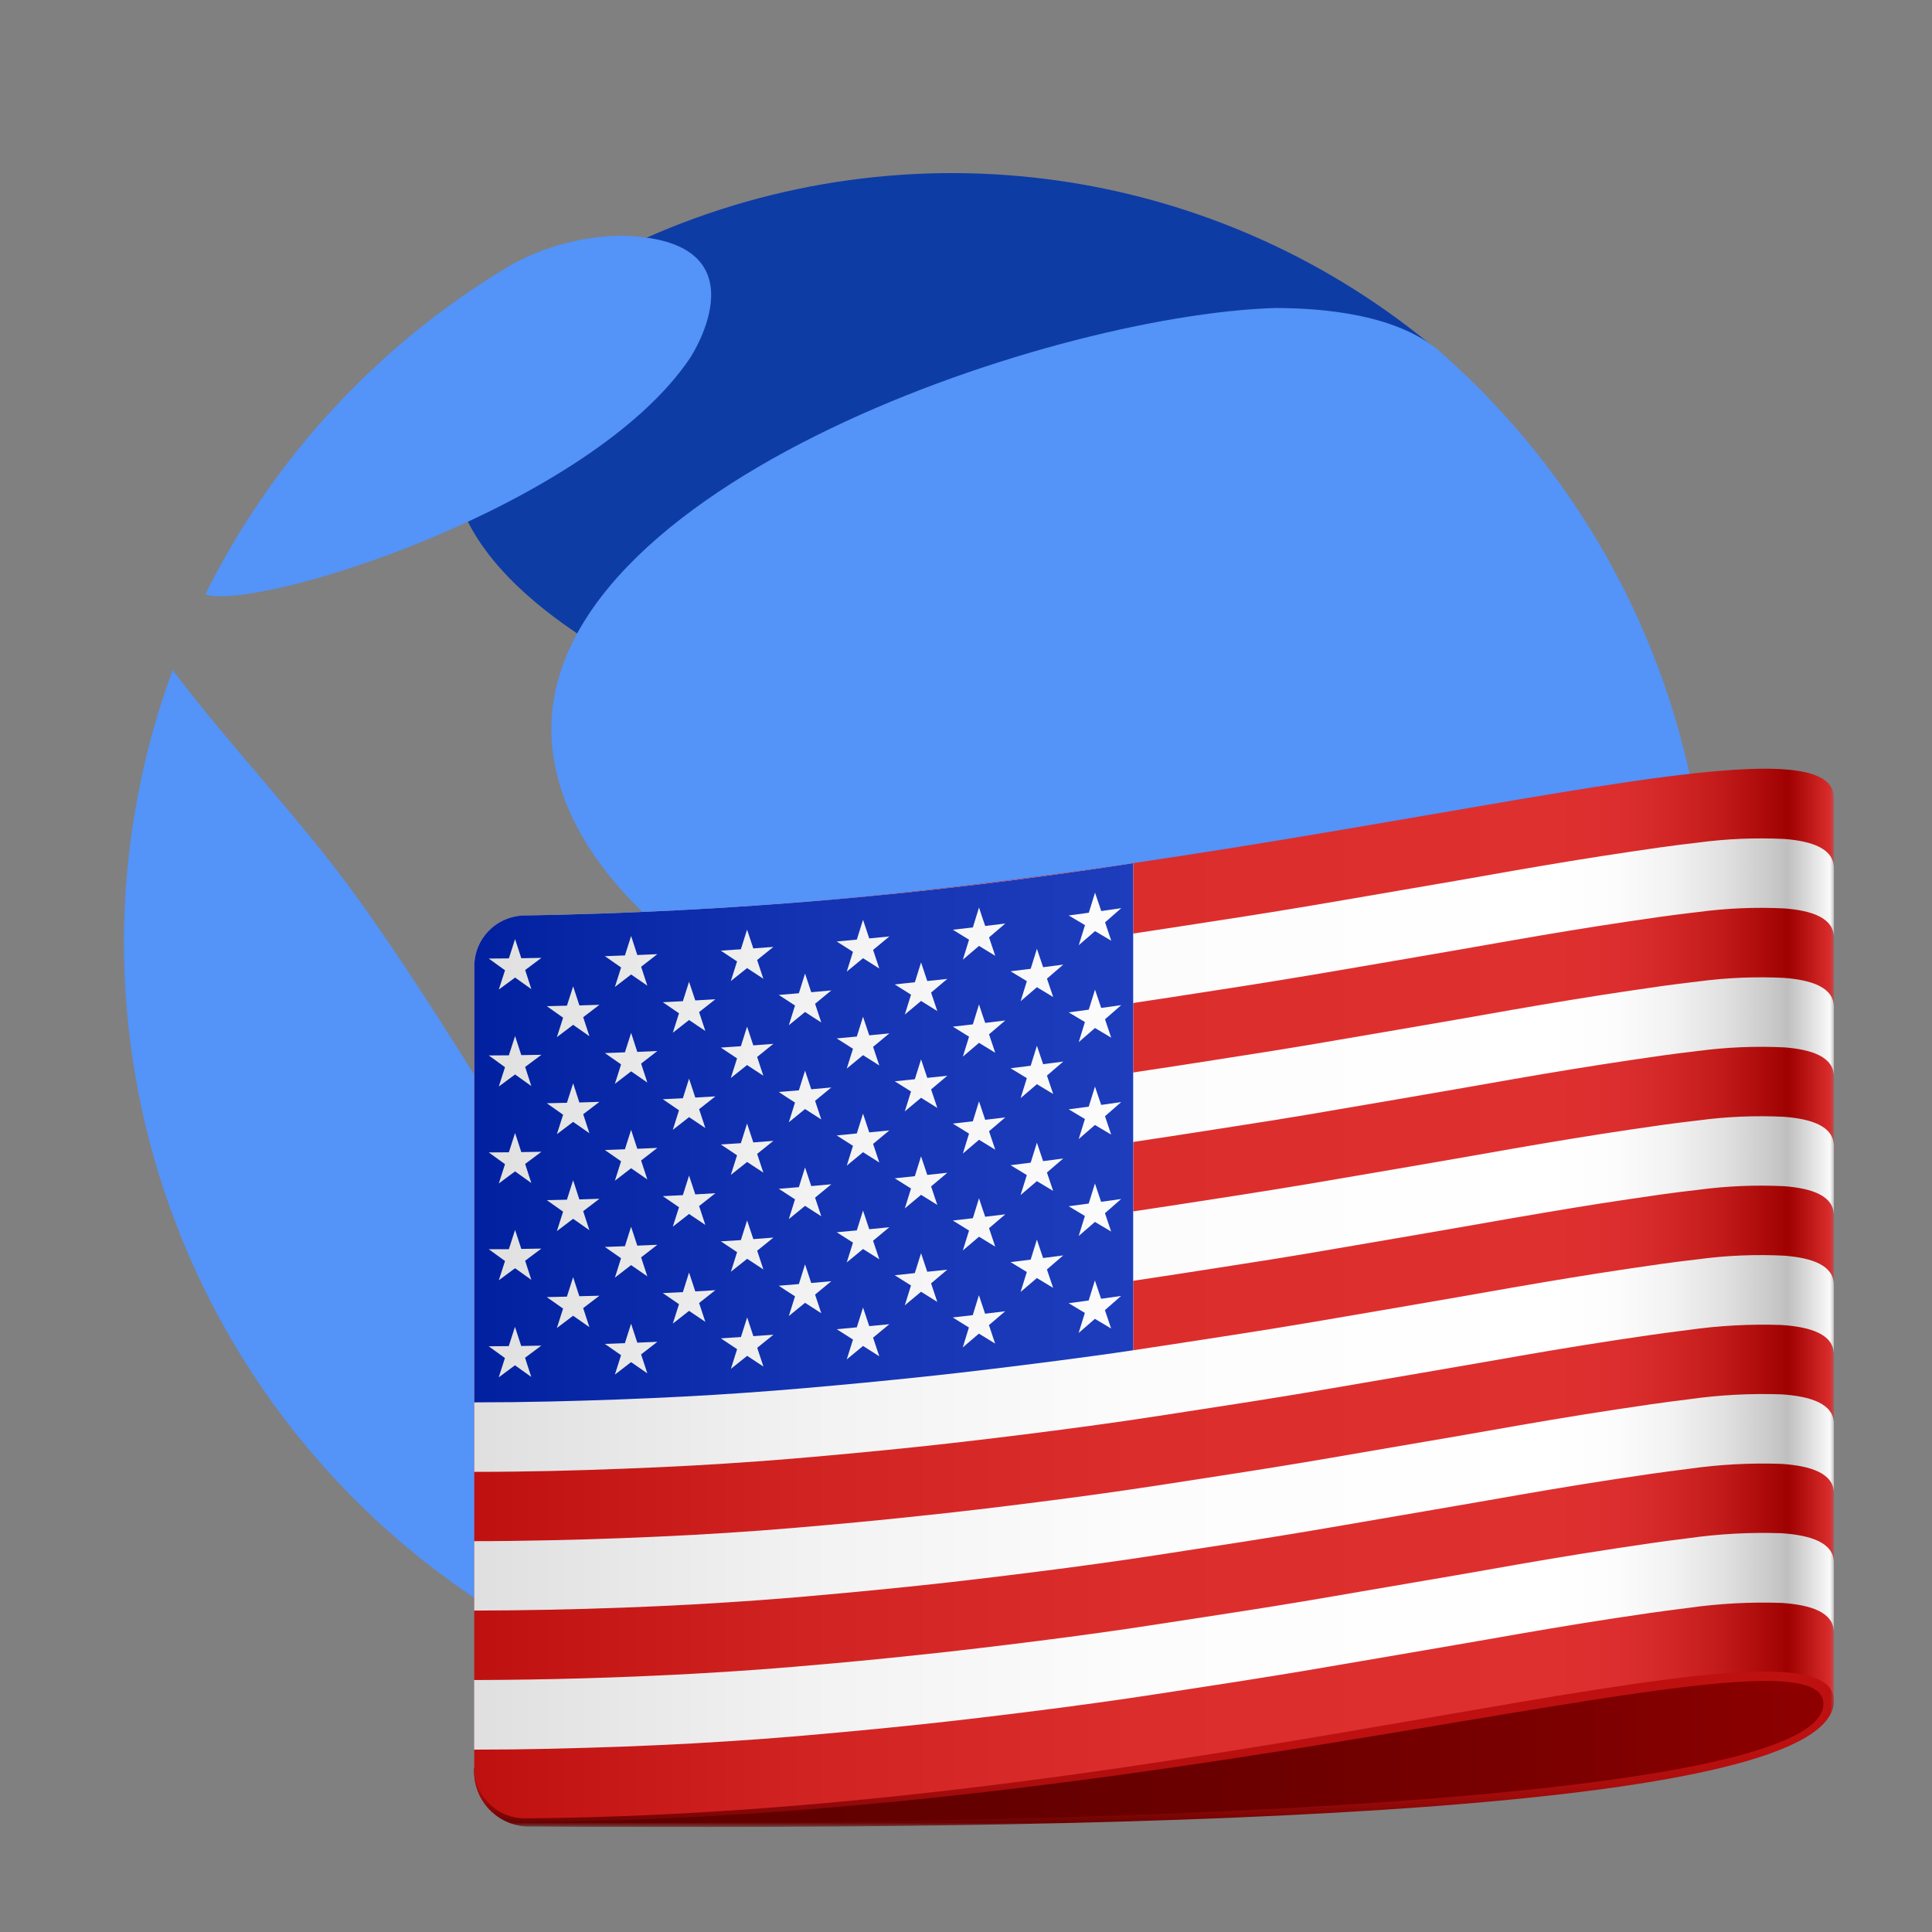 <svg width="256" height="256" viewBox="0 0 256 256" fill="none" xmlns="http://www.w3.org/2000/svg">
<rect x="0" y="0" width="256" height="256" fill="#808080" stroke="none"/>
<mask id="mask0_1492_190" style="mask-type:luminance" maskUnits="userSpaceOnUse" x="13" y="13" width="230" height="230">
<path d="M243 13H13V242.087H243V13Z" fill="white"/>
</mask>
<g mask="url(#mask0_1492_190)">
<path d="M106.682 182.696C112.432 203.887 133.063 220.052 143.482 219.382C143.848 219.359 183 212.088 204.432 176.428C221.107 148.67 215.435 121.874 192.748 121.29C184.588 121.882 95.731 142.334 106.688 182.702M190.632 46.604L190.609 46.584L190.641 46.564C176.352 34.459 158.921 26.621 140.355 23.953C121.789 21.285 102.845 23.896 85.703 31.484C83.535 32.382 81.423 33.409 79.378 34.56C77.981 35.301 76.584 36.037 75.227 36.851L75.557 36.954C71.545 39.674 67.997 43.018 65.049 46.859C36.495 84.455 132.273 111.794 183.487 111.873C207.037 128.717 213.65 64.45 190.632 46.604Z" fill="#0E3CA5"/>
<path d="M91.487 47.363C78.329 67.065 34.499 80.944 27.292 78.782L27.243 78.691C27.53 78.098 27.838 77.505 28.143 76.918C35.617 62.579 46.311 50.151 59.394 40.599C62.091 38.629 64.883 36.788 67.772 35.075C72.212 32.633 77.187 31.314 82.259 31.232C101.777 31.605 91.585 47.211 91.482 47.369M80.689 186.57C81.635 192.759 80.666 217.211 79.395 219.266C78.3 219.333 76.02 219.473 69.416 215.782C48.329 203.797 32.06 184.909 23.376 162.328C14.691 139.745 14.127 114.864 21.78 91.915C22.131 90.865 22.498 89.822 22.881 88.785C30.445 98.807 39.2 107.874 46.64 117.994C53.727 127.629 63.476 143.34 65.46 146.699C77.777 167.536 79.74 180.394 80.68 186.574M226.293 124.95C226.309 138.089 223.831 151.115 218.991 163.338C206.628 176.568 123.3 144 122.483 143.643C111.083 138.668 76.394 123.535 73.263 99.767C68.775 65.547 138.436 41.71 169.055 40.808C172.727 40.851 183.898 40.98 190.413 46.249C201.695 56.049 210.736 68.145 216.926 81.722C223.116 95.298 226.309 110.039 226.293 124.95ZM169.883 217.65C160.801 221.873 150.799 218.795 153.397 209.987C158.386 193.065 201.945 175.718 211.565 174.763C212.752 174.646 213.255 175.451 212.73 176.371C202.707 193.924 187.84 208.245 169.892 217.635" fill="#5493F7"/>
<path d="M62.841 234.226C62.713 236.138 63.343 238.021 64.595 239.474C65.847 240.927 67.621 241.832 69.537 241.995C157.8 242.596 243 238.558 243 225.387C243 185.513 62.841 234.226 62.841 234.226Z" fill="url(#paint0_linear_1492_190)"/>
<path d="M62.841 234.226C62.711 236.142 63.344 238.033 64.603 239.486C65.862 240.941 67.647 241.842 69.568 241.995C157.808 242.663 242.893 239.902 243 225.387C243 185.513 62.841 234.226 62.841 234.226ZM69.571 241.488C69.336 241.488 69.101 241.475 68.867 241.448C67.522 241.261 66.262 240.681 65.246 239.784C64.23 238.887 63.502 237.71 63.154 236.403C63.532 237.82 64.36 239.077 65.516 239.987C66.671 240.896 68.091 241.408 69.563 241.445C157.742 240.896 241.617 213.852 241.617 225.759C241.617 237.912 157.748 242.087 69.571 241.488Z" fill="url(#paint1_linear_1492_190)"/>
<path d="M69.578 121.305C68.692 121.305 67.816 121.48 66.999 121.816C66.181 122.154 65.439 122.648 64.813 123.272C64.188 123.896 63.691 124.635 63.353 125.45C63.015 126.264 62.841 127.136 62.841 128.018V234.225C62.839 235.999 63.542 237.702 64.797 238.961C66.052 240.219 67.756 240.93 69.537 240.941C157.793 240.282 243.107 211.185 243 225.392V105.759C243.107 91.556 157.823 120.65 69.578 121.305Z" fill="url(#paint2_linear_1492_190)"/>
<path d="M82.59 194.612C85.732 194.489 88.811 194.357 91.836 194.188C94.86 194.019 97.821 193.827 100.734 193.615C103.646 193.404 106.5 193.157 109.318 192.903C112.135 192.648 114.913 192.386 117.655 192.115C120.399 191.843 123.104 191.56 125.778 191.256C131.046 190.66 136.311 190.014 141.567 189.317C144.169 188.971 146.742 188.619 149.33 188.244C151.917 187.869 154.462 187.467 157.04 187.072C159.619 186.677 162.215 186.279 164.803 185.87C167.39 185.46 170.005 185.045 172.617 184.61C175.231 184.174 177.861 183.713 180.527 183.258C183.192 182.802 185.891 182.344 188.62 181.872C191.348 181.4 194.111 180.927 196.911 180.44C199.711 179.953 202.55 179.447 205.441 178.963C208.333 178.479 211.278 178.004 214.276 177.549C217.275 177.092 220.026 176.689 223.763 176.22C227.838 175.643 231.955 175.424 236.068 175.567C239.936 175.826 242.997 176.806 242.997 179.492V170.283C242.997 167.632 240.062 166.681 236.46 166.386C232.619 166.191 228.77 166.352 224.96 166.866C221.369 167.276 218.781 167.669 216.079 168.067C213.376 168.465 210.74 168.88 208.147 169.304C205.554 169.728 203 170.163 200.465 170.6C197.928 171.039 195.405 171.489 192.863 171.932C190.322 172.376 187.76 172.818 185.158 173.261L177.203 174.624C174.495 175.088 171.741 175.555 168.866 176.022C165.991 176.488 162.99 176.952 159.875 177.431C156.762 177.908 153.53 178.418 150.155 178.917V169.714C153.53 169.217 156.768 168.705 159.875 168.227C162.983 167.748 165.985 167.279 168.866 166.818C171.746 166.357 174.506 165.884 177.203 165.418C179.9 164.951 182.559 164.502 185.16 164.057L192.863 162.728L200.465 161.397C203 160.953 205.551 160.538 208.147 160.1C210.742 159.662 213.374 159.264 216.079 158.863C218.784 158.462 221.369 158.07 224.96 157.663C228.771 157.152 232.619 156.989 236.46 157.18C240.065 157.466 243 158.428 243 161.077V151.885C243 149.239 240.065 148.282 236.463 147.984C232.622 147.795 228.773 147.956 224.963 148.468C221.372 148.88 218.787 149.267 216.082 149.667C213.376 150.069 210.742 150.481 208.149 150.906C205.556 151.329 203.003 151.764 200.468 152.202C197.932 152.641 195.408 153.096 192.865 153.537L185.16 154.866C182.559 155.312 179.917 155.759 177.206 156.225C174.495 156.693 171.744 157.159 168.869 157.62C165.994 158.081 162.992 158.554 159.878 159.033C156.765 159.51 153.533 160.019 150.161 160.516V151.315C153.53 150.816 156.773 150.312 159.881 149.829C162.99 149.345 165.991 148.88 168.871 148.419C171.752 147.958 174.506 147.489 177.209 147.022L185.167 145.662C187.754 145.215 190.327 144.776 192.868 144.333L200.47 143.001C205.665 142.091 210.869 141.247 216.084 140.467C218.79 140.072 221.374 139.674 224.965 139.265C228.776 138.755 232.626 138.595 236.465 138.784C240.067 139.07 243.003 140.035 243.003 142.684V133.472C243.003 130.822 240.067 129.875 236.465 129.578C232.626 129.386 228.776 129.546 224.965 130.058C221.374 130.467 218.79 130.86 216.084 131.258C213.379 131.656 210.745 132.073 208.152 132.495C205.559 132.916 203.006 133.354 200.47 133.79L192.868 135.126L185.163 136.453C182.562 136.899 179.92 137.343 177.209 137.813C174.498 138.282 171.746 138.746 168.871 139.207C165.996 139.668 162.992 140.141 159.875 140.622C156.758 141.103 153.527 141.61 150.158 142.108V132.904C153.527 132.406 156.753 131.896 159.873 131.416C162.992 130.935 165.991 130.47 168.871 130.003C171.752 129.538 174.498 129.073 177.209 128.61L185.167 127.249C187.754 126.802 190.327 126.367 192.868 125.92C195.41 125.474 197.932 125.03 200.47 124.589C203.01 124.148 205.556 123.71 208.152 123.289C210.748 122.868 213.379 122.452 216.082 122.055C218.784 121.657 221.374 121.263 224.965 120.855C228.776 120.342 232.626 120.181 236.465 120.371C240.07 120.657 243.005 121.622 243.005 124.268V115.067C243.005 112.419 240.07 111.465 236.468 111.168C232.629 110.979 228.779 111.141 224.968 111.652C221.377 112.06 218.792 112.45 216.087 112.851C213.382 113.252 210.748 113.664 208.155 114.088C205.562 114.512 203.01 114.947 200.473 115.385C197.938 115.823 195.413 116.279 192.872 116.719C190.33 117.161 187.768 117.602 185.17 118.042L177.212 119.409C171.443 120.401 165.663 121.336 159.875 122.212C156.755 122.694 153.527 123.2 150.158 123.701V114.368C123.489 118.527 96.564 120.845 69.575 121.307C68.69 121.307 67.814 121.481 66.996 121.818C66.179 122.156 65.436 122.65 64.81 123.273C64.185 123.897 63.689 124.636 63.35 125.452C63.012 126.265 62.838 127.138 62.838 128.02V195.028C66.288 195.028 69.646 194.984 72.935 194.914C76.224 194.841 79.444 194.733 82.59 194.612Z" fill="url(#paint3_linear_1492_190)"/>
<path d="M82.575 213.019C85.723 212.9 88.799 212.762 91.824 212.596C94.849 212.43 97.813 212.232 100.736 212.023C103.66 211.814 106.501 211.572 109.318 211.313C112.136 211.056 114.913 210.801 117.656 210.523C120.398 210.245 123.118 209.967 125.778 209.664C131.045 209.064 136.306 208.418 141.562 207.727C144.16 207.38 146.737 207.023 149.324 206.651C151.912 206.28 154.462 205.875 157.037 205.477C159.613 205.08 162.213 204.686 164.8 204.28C167.388 203.873 170.004 203.45 172.62 203.017C175.236 202.585 177.867 202.124 180.533 201.666L188.623 200.279C191.35 199.81 194.117 199.337 196.914 198.848C199.711 198.358 202.555 197.857 205.447 197.371C208.34 196.883 211.283 196.411 214.282 195.956C217.28 195.5 220.015 195.097 223.77 194.627C227.843 194.046 231.961 193.826 236.075 193.972C239.94 194.234 243.003 195.216 243.003 197.899V188.688C243.003 186.004 239.94 185.019 236.078 184.759C231.963 184.614 227.845 184.834 223.77 185.413C220.012 185.871 217.278 186.291 214.282 186.743C211.286 187.196 208.34 187.668 205.447 188.155C202.555 188.642 199.717 189.137 196.917 189.632C194.117 190.129 191.353 190.601 188.623 191.064C185.89 191.528 183.197 191.989 180.533 192.451C177.867 192.912 175.236 193.367 172.623 193.802C170.01 194.237 167.4 194.662 164.803 195.063L157.04 196.268C154.453 196.669 151.9 197.064 149.327 197.436C146.753 197.809 144.17 198.172 141.564 198.513C138.96 198.854 136.35 199.189 133.721 199.512C131.093 199.836 128.454 200.153 125.781 200.449C123.107 200.744 120.402 201.021 117.658 201.308C114.916 201.594 112.138 201.84 109.321 202.095C106.503 202.35 103.646 202.594 100.736 202.808C97.827 203.023 94.857 203.218 91.824 203.381C88.791 203.544 85.72 203.685 82.575 203.805C79.43 203.925 76.216 204.025 72.924 204.091C69.632 204.158 66.277 204.212 62.833 204.212V213.412C69.415 213.392 75.997 213.261 82.575 213.019Z" fill="url(#paint4_linear_1492_190)"/>
<path d="M236.071 203.161C231.958 203.019 227.841 203.237 223.766 203.814C220.008 204.275 217.275 204.691 214.28 205.146C211.283 205.601 208.339 206.074 205.448 206.557C202.555 207.042 199.698 207.542 196.911 208.036C194.125 208.528 191.348 209.007 188.62 209.468L180.527 210.853C177.861 211.309 175.231 211.772 172.615 212.204C169.998 212.638 167.39 213.063 164.795 213.465C162.199 213.865 159.62 214.272 157.033 214.664C154.445 215.057 151.892 215.458 149.316 215.836C146.74 216.214 144.141 216.574 141.553 216.915C136.298 217.605 131.036 218.25 125.769 218.851C123.096 219.149 120.39 219.424 117.647 219.711C114.905 219.997 112.13 220.245 109.31 220.501C106.49 220.755 103.635 220.995 100.725 221.211C97.816 221.426 94.846 221.617 91.813 221.784C82.158 222.31 72.491 222.588 62.821 222.614V231.835C66.271 231.835 69.635 231.796 72.912 231.72C76.19 231.644 79.407 231.549 82.564 231.435C85.712 231.314 88.788 231.176 91.813 231.01C94.837 230.844 97.801 230.646 100.725 230.438C103.65 230.229 106.492 229.979 109.31 229.727C112.127 229.475 114.902 229.214 117.647 228.94C120.393 228.665 123.11 228.384 125.769 228.081C128.428 227.777 131.085 227.468 133.713 227.141C136.34 226.815 138.951 226.491 141.55 226.145C144.15 225.799 146.725 225.443 149.313 225.068C151.9 224.693 154.45 224.289 157.03 223.897C159.608 223.505 162.205 223.101 164.793 222.695C167.38 222.287 169.993 221.869 172.613 221.431C175.231 220.993 177.864 220.537 180.53 220.079L188.62 218.696L196.908 217.264C199.708 216.776 202.552 216.27 205.448 215.787C208.342 215.303 211.28 214.828 214.28 214.372C217.278 213.916 220.029 213.513 223.766 213.047C227.841 212.471 231.958 212.253 236.071 212.394C239.939 212.649 243 213.631 243 216.318V207.087C243 204.402 239.939 203.428 236.071 203.161Z" fill="url(#paint5_linear_1492_190)"/>
<path d="M82 185.434C84.933 185.324 87.751 185.201 90.519 185.055C93.288 184.909 95.981 184.747 98.626 184.56C101.271 184.375 103.906 184.168 106.521 183.944C111.858 183.483 117.191 182.97 122.518 182.407C125.278 182.115 128.095 181.796 131.022 181.442C133.948 181.087 136.996 180.711 140.176 180.297C143.356 179.881 146.68 179.438 150.152 178.917V114.37C123.488 118.528 96.568 120.846 69.583 121.306C68.698 121.306 67.822 121.48 67.005 121.818C66.187 122.155 65.445 122.649 64.819 123.273C64.194 123.896 63.697 124.636 63.359 125.45C63.021 126.264 62.847 127.137 62.847 128.019V185.821C66.34 185.821 69.661 185.78 72.844 185.708C76.026 185.637 79.065 185.54 82 185.434Z" fill="url(#paint6_linear_1492_190)"/>
<path d="M83.627 124.021C83.297 125.05 83.136 125.565 82.808 126.599L80.151 126.697L82.299 128.197L81.477 130.774C82.339 130.113 82.768 129.789 83.627 129.125C84.49 129.723 84.909 130.015 85.775 130.608C85.441 129.605 85.28 129.104 84.953 128.1L87.103 126.431C86.039 126.482 85.505 126.496 84.444 126.545L83.627 124.021Z" fill="url(#paint7_linear_1492_190)"/>
<path d="M91.303 155.772L90.484 158.364L87.822 158.495L89.972 159.965C89.645 160.999 89.481 161.518 89.15 162.543C90.013 161.875 90.444 161.536 91.303 160.858C92.166 161.431 92.597 161.717 93.46 162.307L92.635 159.81L94.791 158.107C93.724 158.175 93.192 158.207 92.129 158.263L91.303 155.772Z" fill="url(#paint8_linear_1492_190)"/>
<path d="M92.129 171.117L91.303 168.617L90.484 171.212L87.822 171.341C88.684 171.93 89.113 172.227 89.972 172.809C89.645 173.846 89.481 174.361 89.15 175.386C90.013 174.714 90.444 174.375 91.303 173.697C92.166 174.269 92.597 174.574 93.46 175.152L92.635 172.655L94.791 170.951C93.724 171.028 93.192 171.072 92.129 171.117Z" fill="url(#paint9_linear_1492_190)"/>
<path d="M83.624 149.708C83.294 150.742 83.13 151.251 82.805 152.285C81.741 152.328 81.209 152.351 80.148 152.383C81.011 152.981 81.434 153.285 82.293 153.877L81.477 156.455C82.339 155.796 82.765 155.461 83.624 154.798C84.487 155.392 84.909 155.69 85.775 156.286C85.441 155.281 85.277 154.78 84.95 153.771L87.103 152.104C86.039 152.154 85.505 152.18 84.444 152.219L83.624 149.708Z" fill="url(#paint10_linear_1492_190)"/>
<path d="M83.621 162.552L82.805 165.129C81.741 165.162 81.206 165.189 80.145 165.226L82.293 166.721L81.474 169.298L83.621 167.634L85.775 169.121C85.441 168.115 85.277 167.617 84.95 166.609C85.812 165.948 86.24 165.608 87.103 164.94L84.444 165.054L83.621 162.552Z" fill="url(#paint11_linear_1492_190)"/>
<path d="M83.627 136.864L82.805 139.441L80.148 139.539L82.296 141.037L81.477 143.613C82.339 142.955 82.768 142.623 83.627 141.959C84.49 142.554 84.909 142.852 85.775 143.445C85.441 142.442 85.277 141.938 84.95 140.933L87.103 139.265C86.039 139.313 85.507 139.338 84.444 139.381C84.119 138.371 83.952 137.873 83.627 136.864Z" fill="url(#paint12_linear_1492_190)"/>
<path d="M106.673 167.533L105.855 170.146C104.788 170.237 104.252 170.276 103.189 170.366C104.051 170.939 104.482 171.225 105.343 171.767L104.523 174.38L106.673 172.628L108.824 174.011C108.549 173.187 108.275 172.362 108.002 171.538L110.153 169.767C109.085 169.868 108.554 169.911 107.493 170.005C107.165 169.014 107.012 168.525 106.673 167.533Z" fill="url(#paint13_linear_1492_190)"/>
<path d="M91.303 142.93L90.484 145.522C89.417 145.579 88.886 145.601 87.822 145.653L89.972 147.12L89.15 149.712L91.303 148.025C92.166 148.597 92.597 148.884 93.46 149.473C93.132 148.476 92.962 147.976 92.635 146.973L94.791 145.276C93.724 145.339 93.192 145.375 92.129 145.43L91.303 142.93Z" fill="url(#paint14_linear_1492_190)"/>
<path d="M98.994 161.714L98.169 164.32L95.513 164.484L97.669 165.915L96.847 168.512L99 166.795L101.153 168.209L100.331 165.723C101.193 165.033 101.622 164.684 102.482 163.987L99.822 164.189C99.54 163.365 99.264 162.541 98.994 161.714Z" fill="url(#paint15_linear_1492_190)"/>
<path d="M99.825 177.047L99.003 174.562L98.177 177.164C97.117 177.239 96.582 177.27 95.515 177.339L97.671 178.771L96.849 181.377C97.712 180.692 98.14 180.34 99.003 179.658C99.865 180.231 100.293 180.518 101.156 181.075L100.334 178.59C101.196 177.898 101.625 177.553 102.485 176.856L99.825 177.047Z" fill="url(#paint16_linear_1492_190)"/>
<path d="M91.303 130.086L90.484 132.663C89.417 132.721 88.886 132.744 87.822 132.798L89.972 134.267C89.645 135.304 89.481 135.822 89.15 136.844C90.013 136.171 90.444 135.836 91.303 135.158C92.166 135.73 92.597 136.017 93.46 136.609L92.635 134.109C93.497 133.434 93.925 133.087 94.791 132.407C93.724 132.471 93.192 132.506 92.129 132.563L91.303 130.086Z" fill="url(#paint17_linear_1492_190)"/>
<path d="M98.989 148.874L98.169 151.478C97.103 151.546 96.576 151.586 95.51 151.649L97.663 153.081L96.838 155.684L98.994 153.966L101.147 155.38L100.325 152.892L102.475 151.173L99.817 151.375L98.989 148.874Z" fill="url(#paint18_linear_1492_190)"/>
<path d="M84.444 177.91L83.621 175.396L82.802 177.974L80.145 178.074C81.008 178.667 81.433 178.972 82.293 179.569L81.474 182.146L83.621 180.488L85.775 181.977L84.95 179.466L87.103 177.796L84.444 177.91Z" fill="url(#paint19_linear_1492_190)"/>
<path d="M68.251 150.126L67.426 152.684C66.36 152.684 65.825 152.684 64.761 152.7C65.624 153.324 66.055 153.64 66.917 154.258L66.092 156.815L68.249 155.214C69.111 155.836 69.542 156.139 70.405 156.759L69.585 154.227L71.739 152.615C70.672 152.631 70.14 152.648 69.074 152.66L68.251 150.126Z" fill="url(#paint20_linear_1492_190)"/>
<path d="M68.251 137.279L67.426 139.834C66.36 139.834 65.825 139.849 64.761 139.852L66.917 141.409L66.095 143.967L68.251 142.372L70.405 143.91L69.585 141.375C70.448 140.733 70.876 140.416 71.739 139.766C70.675 139.786 70.14 139.795 69.074 139.808L68.251 137.279Z" fill="url(#paint21_linear_1492_190)"/>
<path d="M69.062 178.349L68.237 175.815L67.412 178.367C66.346 178.382 65.814 178.384 64.75 178.39L66.906 179.945L66.084 182.505L68.237 180.907L70.394 182.45C70.118 181.604 69.844 180.757 69.571 179.91L71.725 178.301C70.67 178.327 70.141 178.33 69.062 178.349Z" fill="url(#paint22_linear_1492_190)"/>
<path d="M96.838 142.841L98.988 141.123C99.851 141.696 100.285 141.981 101.145 142.54L100.325 140.051L102.476 138.313C101.409 138.399 100.881 138.439 99.816 138.517L98.991 136.034L98.169 138.631C97.108 138.706 96.573 138.737 95.507 138.809L97.663 140.241L96.838 142.841Z" fill="url(#paint23_linear_1492_190)"/>
<path d="M96.838 129.994C97.7 129.31 98.132 128.966 98.991 128.276C99.854 128.849 100.285 129.136 101.145 129.69L100.325 127.206C101.188 126.516 101.616 126.166 102.476 125.471C101.409 125.556 100.881 125.593 99.816 125.67L98.991 123.183L98.169 125.785C97.108 125.862 96.573 125.896 95.507 125.962L97.663 127.394L96.838 129.994Z" fill="url(#paint24_linear_1492_190)"/>
<path d="M68.251 162.97L67.423 165.526H64.761L66.917 167.093L66.092 169.644L68.249 168.046L70.405 169.588L69.585 167.053L71.736 165.444C70.672 165.463 70.14 165.472 69.074 165.487L68.251 162.97Z" fill="url(#paint25_linear_1492_190)"/>
<path d="M75.945 130.694L75.123 133.257C74.059 133.282 73.527 133.3 72.457 133.323L74.614 134.85L73.791 137.426L75.945 135.795L78.101 137.306L77.276 134.784L79.43 133.14L76.773 133.223C76.439 132.215 76.275 131.711 75.945 130.694Z" fill="url(#paint26_linear_1492_190)"/>
<path d="M75.945 143.545L75.123 146.123L72.457 146.186C73.32 146.798 73.751 147.099 74.614 147.707C74.283 148.732 74.119 149.25 73.791 150.284C74.654 149.63 75.082 149.31 75.942 148.655C76.805 149.262 77.239 149.559 78.101 150.161L77.276 147.641L79.43 145.999L76.767 146.083C76.436 145.058 76.275 144.556 75.945 143.545Z" fill="url(#paint27_linear_1492_190)"/>
<path d="M76.765 171.755L75.942 169.231L75.12 171.81C74.053 171.837 73.519 171.848 72.452 171.873L74.611 173.395L73.786 175.972L75.939 174.343L78.099 175.855L77.273 173.332L79.427 171.689L76.765 171.755Z" fill="url(#paint28_linear_1492_190)"/>
<path d="M75.942 156.388L75.12 158.966C74.056 158.991 73.521 159.008 72.457 159.026L74.611 160.551C74.28 161.576 74.117 162.095 73.789 163.129L75.942 161.497L78.098 163.009C77.77 162 77.607 161.497 77.273 160.488C78.136 159.836 78.57 159.501 79.43 158.842C78.363 158.876 77.831 158.9 76.767 158.93L75.942 156.388Z" fill="url(#paint29_linear_1492_190)"/>
<path d="M68.251 124.434L67.429 126.991C66.363 126.991 65.825 127.008 64.761 127.014C65.624 127.638 66.058 127.953 66.917 128.568L66.095 131.12L68.251 129.531C69.114 130.149 69.545 130.453 70.408 131.065L69.588 128.534L71.745 126.921C70.678 126.945 70.14 126.957 69.074 126.97L68.251 124.434Z" fill="url(#paint30_linear_1492_190)"/>
<path d="M106.673 154.693L105.855 157.304C104.788 157.395 104.258 157.436 103.192 157.521C104.055 158.094 104.483 158.364 105.342 158.92L104.523 161.536C105.386 160.838 105.813 160.484 106.673 159.782L108.825 161.164L108.002 158.694L110.153 156.924C109.085 157.024 108.554 157.067 107.493 157.161C107.166 156.179 107.013 155.683 106.673 154.693Z" fill="url(#paint31_linear_1492_190)"/>
<path d="M137.396 151.412L136.57 154.061L133.905 154.395L136.058 155.702L135.233 158.35L137.393 156.506C138.255 157.022 138.686 157.285 139.549 157.804L138.723 155.364L140.883 153.509L138.217 153.855L137.396 151.412Z" fill="url(#paint32_linear_1492_190)"/>
<path d="M137.396 138.569C137.064 139.632 136.897 140.156 136.57 141.218C135.503 141.353 134.969 141.422 133.905 141.548C134.767 142.077 135.199 142.335 136.062 142.86L135.239 145.506C136.102 144.766 136.533 144.403 137.396 143.661L139.552 144.957L138.726 142.521L140.885 140.663C139.822 140.801 139.285 140.874 138.22 141.009L137.396 138.569Z" fill="url(#paint33_linear_1492_190)"/>
<path d="M138.214 166.694L137.393 164.255L136.567 166.907C135.503 167.036 134.969 167.11 133.905 167.236L136.058 168.545L135.233 171.193L137.39 169.349C138.252 169.867 138.686 170.126 139.545 170.647L138.723 168.21L140.88 166.35L138.214 166.694Z" fill="url(#paint34_linear_1492_190)"/>
<path d="M129.725 133.087C129.4 134.145 129.239 134.673 128.908 135.733L126.257 136.037L128.403 137.364L127.585 140.006C128.448 139.278 128.868 138.912 129.725 138.182L131.873 139.496L131.05 137.051L133.207 135.215L130.545 135.538C130.26 134.725 129.986 133.909 129.725 133.087Z" fill="url(#paint35_linear_1492_190)"/>
<path d="M137.398 125.721L136.57 128.37C135.503 128.504 134.972 128.57 133.905 128.699L136.065 130.01L135.239 132.662C136.102 131.926 136.533 131.548 137.396 130.812L139.555 132.115C139.281 131.301 139.006 130.487 138.729 129.672C139.592 128.937 140.026 128.556 140.888 127.814L138.22 128.161L137.398 125.721Z" fill="url(#paint36_linear_1492_190)"/>
<path d="M129.725 120.248C129.4 121.301 129.239 121.834 128.908 122.891L126.257 123.194C127.12 123.722 127.548 123.991 128.403 124.52L127.585 127.161C128.448 126.433 128.868 126.066 129.725 125.337L131.876 126.651L131.053 124.208C131.916 123.472 132.341 123.105 133.207 122.373L130.545 122.695C130.261 121.884 129.987 121.068 129.725 120.248Z" fill="url(#paint37_linear_1492_190)"/>
<path d="M145.09 143.975L144.264 146.635C143.2 146.778 142.668 146.853 141.604 146.99L143.758 148.275L142.932 150.933L145.086 149.065L147.238 150.341C146.905 149.37 146.745 148.883 146.418 147.909C147.28 147.159 147.705 146.787 148.562 146.031C147.501 146.185 146.972 146.254 145.911 146.406L145.09 143.975Z" fill="url(#paint38_linear_1492_190)"/>
<path d="M145.095 131.131L144.27 133.786C143.206 133.935 142.675 134.003 141.608 134.146C142.471 134.664 142.898 134.914 143.758 135.426L142.936 138.089L145.092 136.216L147.24 137.497C146.909 136.523 146.748 136.037 146.42 135.061C147.283 134.31 147.709 133.937 148.566 133.184L145.915 133.56L145.095 131.131Z" fill="url(#paint39_linear_1492_190)"/>
<path d="M145.9 172.095L145.08 169.663L144.255 172.321C143.195 172.467 142.66 172.538 141.6 172.679L143.749 173.965L142.925 176.628C143.787 175.883 144.221 175.503 145.08 174.753L147.228 176.032L146.406 173.598L148.553 171.719C147.492 171.875 146.975 171.948 145.9 172.095Z" fill="url(#paint40_linear_1492_190)"/>
<path d="M145.098 118.283L144.273 120.943C143.21 121.089 142.675 121.164 141.608 121.305L143.767 122.586L142.939 125.242L145.098 123.378C145.96 123.888 146.386 124.145 147.246 124.649C146.918 123.678 146.751 123.191 146.426 122.217C147.289 121.467 147.711 121.095 148.568 120.338C147.51 120.494 146.981 120.57 145.921 120.717L145.098 118.283Z" fill="url(#paint41_linear_1492_190)"/>
<path d="M145.086 156.821L144.26 159.478L141.603 159.834L143.752 161.122L142.93 163.777L145.083 161.913L147.231 163.184L146.412 160.753C147.275 160.002 147.7 159.63 148.557 158.875C147.498 159.032 146.967 159.104 145.903 159.249L145.086 156.821Z" fill="url(#paint42_linear_1492_190)"/>
<path d="M129.725 145.934C129.4 146.99 129.239 147.519 128.908 148.577L126.254 148.883C127.117 149.412 127.545 149.684 128.402 150.211L127.585 152.851L129.725 151.024L131.876 152.342L131.053 149.896C131.915 149.163 132.341 148.794 133.206 148.061C132.14 148.192 131.602 148.255 130.545 148.381L129.725 145.934Z" fill="url(#paint43_linear_1492_190)"/>
<path d="M106.673 129.001L105.855 131.613C104.788 131.704 104.252 131.749 103.189 131.833L105.343 133.236L104.523 135.85C105.386 135.152 105.813 134.793 106.673 134.092C107.536 134.664 107.961 134.926 108.824 135.478L108.002 133.007C108.864 132.303 109.293 131.939 110.153 131.234L107.493 131.475C107.165 130.481 107.012 129.992 106.673 129.001Z" fill="url(#paint44_linear_1492_190)"/>
<path d="M114.356 160.408L113.533 163.034C112.469 163.134 111.935 163.186 110.868 163.28L113.025 164.652L112.199 167.278L114.356 165.5C115.218 166.049 115.649 166.318 116.512 166.865L115.686 164.403C116.549 163.693 116.977 163.332 117.84 162.616L115.18 162.879C114.85 161.905 114.683 161.399 114.356 160.408Z" fill="url(#paint45_linear_1492_190)"/>
<path d="M129.725 158.776L128.908 161.42C127.848 161.543 127.318 161.609 126.254 161.726C127.117 162.262 127.543 162.528 128.402 163.055L127.582 165.692C128.445 164.965 128.868 164.601 129.725 163.871L131.873 165.185L131.053 162.742C131.915 162.007 132.341 161.638 133.206 160.904C132.14 161.036 131.602 161.096 130.545 161.225C130.26 160.413 129.986 159.596 129.725 158.776Z" fill="url(#paint46_linear_1492_190)"/>
<path d="M114.356 134.723L113.533 137.346L110.868 137.596L113.025 138.966L112.199 141.593C113.062 140.88 113.495 140.527 114.356 139.814C115.218 140.361 115.649 140.63 116.512 141.18C116.181 140.192 116.015 139.7 115.689 138.711C116.552 137.999 116.98 137.647 117.843 136.928L115.18 137.188L114.356 134.723Z" fill="url(#paint47_linear_1492_190)"/>
<path d="M114.356 173.255L113.533 175.878C112.469 175.981 111.935 176.03 110.868 176.128L113.025 177.499L112.199 180.128L114.356 178.346L116.512 179.716L115.686 177.247C116.549 176.538 116.977 176.179 117.84 175.463L115.18 175.721L114.356 173.255Z" fill="url(#paint48_linear_1492_190)"/>
<path d="M106.673 141.861L105.855 144.475C104.788 144.564 104.258 144.61 103.192 144.692C104.055 145.266 104.483 145.552 105.342 146.094L104.523 148.707L106.673 146.953C107.536 147.508 107.962 147.785 108.825 148.335L108.002 145.865L110.153 144.094C109.085 144.195 108.554 144.238 107.493 144.334L106.673 141.861Z" fill="url(#paint49_linear_1492_190)"/>
<path d="M114.357 121.878L113.533 124.503C112.469 124.606 111.935 124.652 110.868 124.75L113.022 126.124L112.199 128.745L114.357 126.968C115.22 127.51 115.646 127.791 116.512 128.335L115.689 125.87C116.552 125.16 116.98 124.798 117.846 124.083C116.779 124.189 116.248 124.246 115.18 124.346L114.357 121.878Z" fill="url(#paint50_linear_1492_190)"/>
<path d="M114.356 147.565L113.533 150.188L110.868 150.451L113.025 151.826L112.202 154.452L114.356 152.672L116.512 154.037L115.689 151.572L117.843 149.785C116.779 149.893 116.248 149.945 115.18 150.048C114.853 149.043 114.686 148.556 114.356 147.565Z" fill="url(#paint51_linear_1492_190)"/>
<path d="M130.53 174.073C130.203 173.097 130.042 172.602 129.71 171.622L128.895 174.265C127.833 174.395 127.304 174.449 126.241 174.57L128.385 175.899L127.569 178.542C128.431 177.814 128.854 177.442 129.71 176.712C130.573 177.241 131.002 177.508 131.861 178.032L131.039 175.586L133.193 173.747L130.53 174.073Z" fill="url(#paint52_linear_1492_190)"/>
<path d="M122.865 168.514L122.043 166.055L121.218 168.692L118.558 168.979L120.712 170.333L119.89 172.965L122.045 171.164L124.197 172.509L123.37 170.052C124.233 169.331 124.665 168.964 125.525 168.237C124.46 168.343 123.929 168.403 122.865 168.514Z" fill="url(#paint53_linear_1492_190)"/>
<path d="M122.045 127.525L121.223 130.157C120.16 130.272 119.625 130.318 118.562 130.444L120.715 131.8L119.892 134.432L122.048 132.631L124.199 133.974L123.374 131.52L125.527 129.707L122.868 129.993L122.045 127.525Z" fill="url(#paint54_linear_1492_190)"/>
<path d="M122.043 153.217L121.22 155.848L118.558 156.134L120.715 157.487L119.892 160.118L122.045 158.322L124.199 159.66L123.374 157.208L125.527 155.396C124.463 155.51 123.929 155.573 122.868 155.682L122.043 153.217Z" fill="url(#paint55_linear_1492_190)"/>
<path d="M122.045 140.37C121.718 141.427 121.552 141.948 121.22 143.004C120.159 143.119 119.623 143.168 118.558 143.277L120.715 144.628L119.892 147.26L122.045 145.465L124.199 146.805L123.374 144.351C124.236 143.628 124.668 143.263 125.527 142.538C124.466 142.658 123.932 142.712 122.868 142.824L122.045 140.37Z" fill="url(#paint56_linear_1492_190)"/>
</g>
<defs>
<linearGradient id="paint0_linear_1492_190" x1="62.841" y1="225.876" x2="243" y2="225.876" gradientUnits="userSpaceOnUse">
<stop stop-color="#600000"/>
<stop offset="0.327" stop-color="#630000"/>
<stop offset="0.59" stop-color="#6D0000"/>
<stop offset="0.83" stop-color="#7E0000"/>
<stop offset="1" stop-color="#8F0000"/>
</linearGradient>
<linearGradient id="paint1_linear_1492_190" x1="152.92" y1="209.7" x2="152.92" y2="242.087" gradientUnits="userSpaceOnUse">
<stop offset="0.35" stop-color="#BF1010"/>
<stop offset="0.645" stop-color="#BD1010"/>
<stop offset="0.752" stop-color="#B60F0F"/>
<stop offset="0.828" stop-color="#AB0D0D"/>
<stop offset="0.889" stop-color="#9A0A0A"/>
<stop offset="0.941" stop-color="#840606"/>
<stop offset="0.987" stop-color="#690202"/>
<stop offset="1" stop-color="#600000"/>
</linearGradient>
<linearGradient id="paint2_linear_1492_190" x1="62.841" y1="171.396" x2="243" y2="171.396" gradientUnits="userSpaceOnUse">
<stop stop-color="#BF1010"/>
<stop offset="0.021" stop-color="#C11212"/>
<stop offset="0.244" stop-color="#D22323"/>
<stop offset="0.487" stop-color="#DC2D2D"/>
<stop offset="0.791" stop-color="#DF3030"/>
<stop offset="0.841" stop-color="#DC2E2E"/>
<stop offset="0.882" stop-color="#D22626"/>
<stop offset="0.919" stop-color="#C11919"/>
<stop offset="0.954" stop-color="#A90808"/>
<stop offset="0.966" stop-color="#9F0000"/>
<stop offset="1" stop-color="#DF3030"/>
</linearGradient>
<linearGradient id="paint3_linear_1492_190" x1="62.841" y1="153.044" x2="243" y2="153.044" gradientUnits="userSpaceOnUse">
<stop stop-color="#DFDFDF"/>
<stop offset="0.021" stop-color="#E1E1E1"/>
<stop offset="0.244" stop-color="#F2F2F2"/>
<stop offset="0.487" stop-color="#FCFCFC"/>
<stop offset="0.791" stop-color="white"/>
<stop offset="0.841" stop-color="#FCFCFC"/>
<stop offset="0.882" stop-color="#F2F2F2"/>
<stop offset="0.919" stop-color="#E1E1E1"/>
<stop offset="0.954" stop-color="#C9C9C9"/>
<stop offset="0.966" stop-color="#BFBFBF"/>
<stop offset="1" stop-color="white"/>
</linearGradient>
<linearGradient id="paint4_linear_1492_190" x1="62.841" y1="199.057" x2="243" y2="199.057" gradientUnits="userSpaceOnUse">
<stop stop-color="#DFDFDF"/>
<stop offset="0.021" stop-color="#E1E1E1"/>
<stop offset="0.244" stop-color="#F2F2F2"/>
<stop offset="0.487" stop-color="#FCFCFC"/>
<stop offset="0.791" stop-color="white"/>
<stop offset="0.841" stop-color="#FCFCFC"/>
<stop offset="0.882" stop-color="#F2F2F2"/>
<stop offset="0.919" stop-color="#E1E1E1"/>
<stop offset="0.954" stop-color="#C9C9C9"/>
<stop offset="0.966" stop-color="#BFBFBF"/>
<stop offset="1" stop-color="white"/>
</linearGradient>
<linearGradient id="paint5_linear_1492_190" x1="62.841" y1="217.463" x2="243" y2="217.463" gradientUnits="userSpaceOnUse">
<stop stop-color="#DFDFDF"/>
<stop offset="0.021" stop-color="#E1E1E1"/>
<stop offset="0.244" stop-color="#F2F2F2"/>
<stop offset="0.487" stop-color="#FCFCFC"/>
<stop offset="0.791" stop-color="white"/>
<stop offset="0.841" stop-color="#FCFCFC"/>
<stop offset="0.882" stop-color="#F2F2F2"/>
<stop offset="0.919" stop-color="#E1E1E1"/>
<stop offset="0.954" stop-color="#C9C9C9"/>
<stop offset="0.966" stop-color="#BFBFBF"/>
<stop offset="1" stop-color="white"/>
</linearGradient>
<linearGradient id="paint6_linear_1492_190" x1="62.842" y1="150.095" x2="243.001" y2="150.095" gradientUnits="userSpaceOnUse">
<stop stop-color="#00209F"/>
<stop offset="0.021" stop-color="#0222A1"/>
<stop offset="0.244" stop-color="#1333B2"/>
<stop offset="0.487" stop-color="#1D3DBC"/>
<stop offset="0.791" stop-color="#2040BF"/>
<stop offset="0.841" stop-color="#1E3DBC"/>
<stop offset="0.882" stop-color="#1933B2"/>
<stop offset="0.919" stop-color="#1122A1"/>
<stop offset="0.954" stop-color="#050A89"/>
<stop offset="0.966" stop-color="#00007F"/>
<stop offset="1" stop-color="#2040BF"/>
</linearGradient>
<linearGradient id="paint7_linear_1492_190" x1="62.844" y1="127.392" x2="242.991" y2="127.392" gradientUnits="userSpaceOnUse">
<stop stop-color="#DFDFDF"/>
<stop offset="0.021" stop-color="#E1E1E1"/>
<stop offset="0.244" stop-color="#F2F2F2"/>
<stop offset="0.487" stop-color="#FCFCFC"/>
<stop offset="0.791" stop-color="white"/>
<stop offset="0.841" stop-color="#FCFCFC"/>
<stop offset="0.882" stop-color="#F2F2F2"/>
<stop offset="0.919" stop-color="#E1E1E1"/>
<stop offset="0.954" stop-color="#C9C9C9"/>
<stop offset="0.966" stop-color="#BFBFBF"/>
<stop offset="1" stop-color="white"/>
</linearGradient>
<linearGradient id="paint8_linear_1492_190" x1="62.844" y1="159.163" x2="242.982" y2="159.163" gradientUnits="userSpaceOnUse">
<stop stop-color="#DFDFDF"/>
<stop offset="0.021" stop-color="#E1E1E1"/>
<stop offset="0.244" stop-color="#F2F2F2"/>
<stop offset="0.487" stop-color="#FCFCFC"/>
<stop offset="0.791" stop-color="white"/>
<stop offset="0.841" stop-color="#FCFCFC"/>
<stop offset="0.882" stop-color="#F2F2F2"/>
<stop offset="0.919" stop-color="#E1E1E1"/>
<stop offset="0.954" stop-color="#C9C9C9"/>
<stop offset="0.966" stop-color="#BFBFBF"/>
<stop offset="1" stop-color="white"/>
</linearGradient>
<linearGradient id="paint9_linear_1492_190" x1="62.844" y1="172.007" x2="242.982" y2="172.007" gradientUnits="userSpaceOnUse">
<stop stop-color="#DFDFDF"/>
<stop offset="0.021" stop-color="#E1E1E1"/>
<stop offset="0.244" stop-color="#F2F2F2"/>
<stop offset="0.487" stop-color="#FCFCFC"/>
<stop offset="0.791" stop-color="white"/>
<stop offset="0.841" stop-color="#FCFCFC"/>
<stop offset="0.882" stop-color="#F2F2F2"/>
<stop offset="0.919" stop-color="#E1E1E1"/>
<stop offset="0.954" stop-color="#C9C9C9"/>
<stop offset="0.966" stop-color="#BFBFBF"/>
<stop offset="1" stop-color="white"/>
</linearGradient>
<linearGradient id="paint10_linear_1492_190" x1="62.844" y1="153.084" x2="242.99" y2="153.084" gradientUnits="userSpaceOnUse">
<stop stop-color="#DFDFDF"/>
<stop offset="0.021" stop-color="#E1E1E1"/>
<stop offset="0.244" stop-color="#F2F2F2"/>
<stop offset="0.487" stop-color="#FCFCFC"/>
<stop offset="0.791" stop-color="white"/>
<stop offset="0.841" stop-color="#FCFCFC"/>
<stop offset="0.882" stop-color="#F2F2F2"/>
<stop offset="0.919" stop-color="#E1E1E1"/>
<stop offset="0.954" stop-color="#C9C9C9"/>
<stop offset="0.966" stop-color="#BFBFBF"/>
<stop offset="1" stop-color="white"/>
</linearGradient>
<linearGradient id="paint11_linear_1492_190" x1="62.844" y1="165.925" x2="242.992" y2="165.925" gradientUnits="userSpaceOnUse">
<stop stop-color="#DFDFDF"/>
<stop offset="0.021" stop-color="#E1E1E1"/>
<stop offset="0.244" stop-color="#F2F2F2"/>
<stop offset="0.487" stop-color="#FCFCFC"/>
<stop offset="0.791" stop-color="white"/>
<stop offset="0.841" stop-color="#FCFCFC"/>
<stop offset="0.882" stop-color="#F2F2F2"/>
<stop offset="0.919" stop-color="#E1E1E1"/>
<stop offset="0.954" stop-color="#C9C9C9"/>
<stop offset="0.966" stop-color="#BFBFBF"/>
<stop offset="1" stop-color="white"/>
</linearGradient>
<linearGradient id="paint12_linear_1492_190" x1="62.844" y1="140.238" x2="242.99" y2="140.238" gradientUnits="userSpaceOnUse">
<stop stop-color="#DFDFDF"/>
<stop offset="0.021" stop-color="#E1E1E1"/>
<stop offset="0.244" stop-color="#F2F2F2"/>
<stop offset="0.487" stop-color="#FCFCFC"/>
<stop offset="0.791" stop-color="white"/>
<stop offset="0.841" stop-color="#FCFCFC"/>
<stop offset="0.882" stop-color="#F2F2F2"/>
<stop offset="0.919" stop-color="#E1E1E1"/>
<stop offset="0.954" stop-color="#C9C9C9"/>
<stop offset="0.966" stop-color="#BFBFBF"/>
<stop offset="1" stop-color="white"/>
</linearGradient>
<linearGradient id="paint13_linear_1492_190" x1="62.833" y1="170.959" x2="243.026" y2="170.959" gradientUnits="userSpaceOnUse">
<stop stop-color="#DFDFDF"/>
<stop offset="0.021" stop-color="#E1E1E1"/>
<stop offset="0.244" stop-color="#F2F2F2"/>
<stop offset="0.487" stop-color="#FCFCFC"/>
<stop offset="0.791" stop-color="white"/>
<stop offset="0.841" stop-color="#FCFCFC"/>
<stop offset="0.882" stop-color="#F2F2F2"/>
<stop offset="0.919" stop-color="#E1E1E1"/>
<stop offset="0.954" stop-color="#C9C9C9"/>
<stop offset="0.966" stop-color="#BFBFBF"/>
<stop offset="1" stop-color="white"/>
</linearGradient>
<linearGradient id="paint14_linear_1492_190" x1="62.844" y1="146.321" x2="242.982" y2="146.321" gradientUnits="userSpaceOnUse">
<stop stop-color="#DFDFDF"/>
<stop offset="0.021" stop-color="#E1E1E1"/>
<stop offset="0.244" stop-color="#F2F2F2"/>
<stop offset="0.487" stop-color="#FCFCFC"/>
<stop offset="0.791" stop-color="white"/>
<stop offset="0.841" stop-color="#FCFCFC"/>
<stop offset="0.882" stop-color="#F2F2F2"/>
<stop offset="0.919" stop-color="#E1E1E1"/>
<stop offset="0.954" stop-color="#C9C9C9"/>
<stop offset="0.966" stop-color="#BFBFBF"/>
<stop offset="1" stop-color="white"/>
</linearGradient>
<linearGradient id="paint15_linear_1492_190" x1="62.844" y1="165.123" x2="242.982" y2="165.123" gradientUnits="userSpaceOnUse">
<stop stop-color="#DFDFDF"/>
<stop offset="0.021" stop-color="#E1E1E1"/>
<stop offset="0.244" stop-color="#F2F2F2"/>
<stop offset="0.487" stop-color="#FCFCFC"/>
<stop offset="0.791" stop-color="white"/>
<stop offset="0.841" stop-color="#FCFCFC"/>
<stop offset="0.882" stop-color="#F2F2F2"/>
<stop offset="0.919" stop-color="#E1E1E1"/>
<stop offset="0.954" stop-color="#C9C9C9"/>
<stop offset="0.966" stop-color="#BFBFBF"/>
<stop offset="1" stop-color="white"/>
</linearGradient>
<linearGradient id="paint16_linear_1492_190" x1="62.844" y1="177.968" x2="242.982" y2="177.968" gradientUnits="userSpaceOnUse">
<stop stop-color="#DFDFDF"/>
<stop offset="0.021" stop-color="#E1E1E1"/>
<stop offset="0.244" stop-color="#F2F2F2"/>
<stop offset="0.487" stop-color="#FCFCFC"/>
<stop offset="0.791" stop-color="white"/>
<stop offset="0.841" stop-color="#FCFCFC"/>
<stop offset="0.882" stop-color="#F2F2F2"/>
<stop offset="0.919" stop-color="#E1E1E1"/>
<stop offset="0.954" stop-color="#C9C9C9"/>
<stop offset="0.966" stop-color="#BFBFBF"/>
<stop offset="1" stop-color="white"/>
</linearGradient>
<linearGradient id="paint17_linear_1492_190" x1="62.844" y1="133.474" x2="242.982" y2="133.474" gradientUnits="userSpaceOnUse">
<stop stop-color="#DFDFDF"/>
<stop offset="0.021" stop-color="#E1E1E1"/>
<stop offset="0.244" stop-color="#F2F2F2"/>
<stop offset="0.487" stop-color="#FCFCFC"/>
<stop offset="0.791" stop-color="white"/>
<stop offset="0.841" stop-color="#FCFCFC"/>
<stop offset="0.882" stop-color="#F2F2F2"/>
<stop offset="0.919" stop-color="#E1E1E1"/>
<stop offset="0.954" stop-color="#C9C9C9"/>
<stop offset="0.966" stop-color="#BFBFBF"/>
<stop offset="1" stop-color="white"/>
</linearGradient>
<linearGradient id="paint18_linear_1492_190" x1="62.844" y1="152.28" x2="242.988" y2="152.28" gradientUnits="userSpaceOnUse">
<stop stop-color="#DFDFDF"/>
<stop offset="0.021" stop-color="#E1E1E1"/>
<stop offset="0.244" stop-color="#F2F2F2"/>
<stop offset="0.487" stop-color="#FCFCFC"/>
<stop offset="0.791" stop-color="white"/>
<stop offset="0.841" stop-color="#FCFCFC"/>
<stop offset="0.882" stop-color="#F2F2F2"/>
<stop offset="0.919" stop-color="#E1E1E1"/>
<stop offset="0.954" stop-color="#C9C9C9"/>
<stop offset="0.966" stop-color="#BFBFBF"/>
<stop offset="1" stop-color="white"/>
</linearGradient>
<linearGradient id="paint19_linear_1492_190" x1="62.844" y1="178.773" x2="242.992" y2="178.773" gradientUnits="userSpaceOnUse">
<stop stop-color="#DFDFDF"/>
<stop offset="0.021" stop-color="#E1E1E1"/>
<stop offset="0.244" stop-color="#F2F2F2"/>
<stop offset="0.487" stop-color="#FCFCFC"/>
<stop offset="0.791" stop-color="white"/>
<stop offset="0.841" stop-color="#FCFCFC"/>
<stop offset="0.882" stop-color="#F2F2F2"/>
<stop offset="0.919" stop-color="#E1E1E1"/>
<stop offset="0.954" stop-color="#C9C9C9"/>
<stop offset="0.966" stop-color="#BFBFBF"/>
<stop offset="1" stop-color="white"/>
</linearGradient>
<linearGradient id="paint20_linear_1492_190" x1="62.841" y1="153.471" x2="243.023" y2="153.471" gradientUnits="userSpaceOnUse">
<stop stop-color="#DFDFDF"/>
<stop offset="0.021" stop-color="#E1E1E1"/>
<stop offset="0.244" stop-color="#F2F2F2"/>
<stop offset="0.487" stop-color="#FCFCFC"/>
<stop offset="0.791" stop-color="white"/>
<stop offset="0.841" stop-color="#FCFCFC"/>
<stop offset="0.882" stop-color="#F2F2F2"/>
<stop offset="0.919" stop-color="#E1E1E1"/>
<stop offset="0.954" stop-color="#C9C9C9"/>
<stop offset="0.966" stop-color="#BFBFBF"/>
<stop offset="1" stop-color="white"/>
</linearGradient>
<linearGradient id="paint21_linear_1492_190" x1="62.841" y1="140.625" x2="243.023" y2="140.625" gradientUnits="userSpaceOnUse">
<stop stop-color="#DFDFDF"/>
<stop offset="0.021" stop-color="#E1E1E1"/>
<stop offset="0.244" stop-color="#F2F2F2"/>
<stop offset="0.487" stop-color="#FCFCFC"/>
<stop offset="0.791" stop-color="white"/>
<stop offset="0.841" stop-color="#FCFCFC"/>
<stop offset="0.882" stop-color="#F2F2F2"/>
<stop offset="0.919" stop-color="#E1E1E1"/>
<stop offset="0.954" stop-color="#C9C9C9"/>
<stop offset="0.966" stop-color="#BFBFBF"/>
<stop offset="1" stop-color="white"/>
</linearGradient>
<linearGradient id="paint22_linear_1492_190" x1="62.841" y1="179.16" x2="242.975" y2="179.16" gradientUnits="userSpaceOnUse">
<stop stop-color="#DFDFDF"/>
<stop offset="0.021" stop-color="#E1E1E1"/>
<stop offset="0.244" stop-color="#F2F2F2"/>
<stop offset="0.487" stop-color="#FCFCFC"/>
<stop offset="0.791" stop-color="white"/>
<stop offset="0.841" stop-color="#FCFCFC"/>
<stop offset="0.882" stop-color="#F2F2F2"/>
<stop offset="0.919" stop-color="#E1E1E1"/>
<stop offset="0.954" stop-color="#C9C9C9"/>
<stop offset="0.966" stop-color="#BFBFBF"/>
<stop offset="1" stop-color="white"/>
</linearGradient>
<linearGradient id="paint23_linear_1492_190" x1="62.844" y1="139.436" x2="242.982" y2="139.436" gradientUnits="userSpaceOnUse">
<stop stop-color="#DFDFDF"/>
<stop offset="0.021" stop-color="#E1E1E1"/>
<stop offset="0.244" stop-color="#F2F2F2"/>
<stop offset="0.487" stop-color="#FCFCFC"/>
<stop offset="0.791" stop-color="white"/>
<stop offset="0.841" stop-color="#FCFCFC"/>
<stop offset="0.882" stop-color="#F2F2F2"/>
<stop offset="0.919" stop-color="#E1E1E1"/>
<stop offset="0.954" stop-color="#C9C9C9"/>
<stop offset="0.966" stop-color="#BFBFBF"/>
<stop offset="1" stop-color="white"/>
</linearGradient>
<linearGradient id="paint24_linear_1492_190" x1="62.844" y1="126.586" x2="242.982" y2="126.586" gradientUnits="userSpaceOnUse">
<stop stop-color="#DFDFDF"/>
<stop offset="0.021" stop-color="#E1E1E1"/>
<stop offset="0.244" stop-color="#F2F2F2"/>
<stop offset="0.487" stop-color="#FCFCFC"/>
<stop offset="0.791" stop-color="white"/>
<stop offset="0.841" stop-color="#FCFCFC"/>
<stop offset="0.882" stop-color="#F2F2F2"/>
<stop offset="0.919" stop-color="#E1E1E1"/>
<stop offset="0.954" stop-color="#C9C9C9"/>
<stop offset="0.966" stop-color="#BFBFBF"/>
<stop offset="1" stop-color="white"/>
</linearGradient>
<linearGradient id="paint25_linear_1492_190" x1="62.841" y1="166.315" x2="242.974" y2="166.315" gradientUnits="userSpaceOnUse">
<stop stop-color="#DFDFDF"/>
<stop offset="0.021" stop-color="#E1E1E1"/>
<stop offset="0.244" stop-color="#F2F2F2"/>
<stop offset="0.487" stop-color="#FCFCFC"/>
<stop offset="0.791" stop-color="white"/>
<stop offset="0.841" stop-color="#FCFCFC"/>
<stop offset="0.882" stop-color="#F2F2F2"/>
<stop offset="0.919" stop-color="#E1E1E1"/>
<stop offset="0.954" stop-color="#C9C9C9"/>
<stop offset="0.966" stop-color="#BFBFBF"/>
<stop offset="1" stop-color="white"/>
</linearGradient>
<linearGradient id="paint26_linear_1492_190" x1="62.841" y1="134.065" x2="242.979" y2="134.065" gradientUnits="userSpaceOnUse">
<stop stop-color="#DFDFDF"/>
<stop offset="0.021" stop-color="#E1E1E1"/>
<stop offset="0.244" stop-color="#F2F2F2"/>
<stop offset="0.487" stop-color="#FCFCFC"/>
<stop offset="0.791" stop-color="white"/>
<stop offset="0.841" stop-color="#FCFCFC"/>
<stop offset="0.882" stop-color="#F2F2F2"/>
<stop offset="0.919" stop-color="#E1E1E1"/>
<stop offset="0.954" stop-color="#C9C9C9"/>
<stop offset="0.966" stop-color="#BFBFBF"/>
<stop offset="1" stop-color="white"/>
</linearGradient>
<linearGradient id="paint27_linear_1492_190" x1="62.841" y1="146.907" x2="242.979" y2="146.907" gradientUnits="userSpaceOnUse">
<stop stop-color="#DFDFDF"/>
<stop offset="0.021" stop-color="#E1E1E1"/>
<stop offset="0.244" stop-color="#F2F2F2"/>
<stop offset="0.487" stop-color="#FCFCFC"/>
<stop offset="0.791" stop-color="white"/>
<stop offset="0.841" stop-color="#FCFCFC"/>
<stop offset="0.882" stop-color="#F2F2F2"/>
<stop offset="0.919" stop-color="#E1E1E1"/>
<stop offset="0.954" stop-color="#C9C9C9"/>
<stop offset="0.966" stop-color="#BFBFBF"/>
<stop offset="1" stop-color="white"/>
</linearGradient>
<linearGradient id="paint28_linear_1492_190" x1="62.841" y1="172.593" x2="242.98" y2="172.593" gradientUnits="userSpaceOnUse">
<stop stop-color="#DFDFDF"/>
<stop offset="0.021" stop-color="#E1E1E1"/>
<stop offset="0.244" stop-color="#F2F2F2"/>
<stop offset="0.487" stop-color="#FCFCFC"/>
<stop offset="0.791" stop-color="white"/>
<stop offset="0.841" stop-color="#FCFCFC"/>
<stop offset="0.882" stop-color="#F2F2F2"/>
<stop offset="0.919" stop-color="#E1E1E1"/>
<stop offset="0.954" stop-color="#C9C9C9"/>
<stop offset="0.966" stop-color="#BFBFBF"/>
<stop offset="1" stop-color="white"/>
</linearGradient>
<linearGradient id="paint29_linear_1492_190" x1="62.841" y1="159.749" x2="242.979" y2="159.749" gradientUnits="userSpaceOnUse">
<stop stop-color="#DFDFDF"/>
<stop offset="0.021" stop-color="#E1E1E1"/>
<stop offset="0.244" stop-color="#F2F2F2"/>
<stop offset="0.487" stop-color="#FCFCFC"/>
<stop offset="0.791" stop-color="white"/>
<stop offset="0.841" stop-color="#FCFCFC"/>
<stop offset="0.882" stop-color="#F2F2F2"/>
<stop offset="0.919" stop-color="#E1E1E1"/>
<stop offset="0.954" stop-color="#C9C9C9"/>
<stop offset="0.966" stop-color="#BFBFBF"/>
<stop offset="1" stop-color="white"/>
</linearGradient>
<linearGradient id="paint30_linear_1492_190" x1="62.841" y1="127.777" x2="243.017" y2="127.777" gradientUnits="userSpaceOnUse">
<stop stop-color="#DFDFDF"/>
<stop offset="0.021" stop-color="#E1E1E1"/>
<stop offset="0.244" stop-color="#F2F2F2"/>
<stop offset="0.487" stop-color="#FCFCFC"/>
<stop offset="0.791" stop-color="white"/>
<stop offset="0.841" stop-color="#FCFCFC"/>
<stop offset="0.882" stop-color="#F2F2F2"/>
<stop offset="0.919" stop-color="#E1E1E1"/>
<stop offset="0.954" stop-color="#C9C9C9"/>
<stop offset="0.966" stop-color="#BFBFBF"/>
<stop offset="1" stop-color="white"/>
</linearGradient>
<linearGradient id="paint31_linear_1492_190" x1="62.833" y1="158.115" x2="243.026" y2="158.115" gradientUnits="userSpaceOnUse">
<stop stop-color="#DFDFDF"/>
<stop offset="0.021" stop-color="#E1E1E1"/>
<stop offset="0.244" stop-color="#F2F2F2"/>
<stop offset="0.487" stop-color="#FCFCFC"/>
<stop offset="0.791" stop-color="white"/>
<stop offset="0.841" stop-color="#FCFCFC"/>
<stop offset="0.882" stop-color="#F2F2F2"/>
<stop offset="0.919" stop-color="#E1E1E1"/>
<stop offset="0.954" stop-color="#C9C9C9"/>
<stop offset="0.966" stop-color="#BFBFBF"/>
<stop offset="1" stop-color="white"/>
</linearGradient>
<linearGradient id="paint32_linear_1492_190" x1="62.849" y1="154.879" x2="242.985" y2="154.879" gradientUnits="userSpaceOnUse">
<stop stop-color="#DFDFDF"/>
<stop offset="0.021" stop-color="#E1E1E1"/>
<stop offset="0.244" stop-color="#F2F2F2"/>
<stop offset="0.487" stop-color="#FCFCFC"/>
<stop offset="0.791" stop-color="white"/>
<stop offset="0.841" stop-color="#FCFCFC"/>
<stop offset="0.882" stop-color="#F2F2F2"/>
<stop offset="0.919" stop-color="#E1E1E1"/>
<stop offset="0.954" stop-color="#C9C9C9"/>
<stop offset="0.966" stop-color="#BFBFBF"/>
<stop offset="1" stop-color="white"/>
</linearGradient>
<linearGradient id="paint33_linear_1492_190" x1="62.849" y1="142.037" x2="242.985" y2="142.037" gradientUnits="userSpaceOnUse">
<stop stop-color="#DFDFDF"/>
<stop offset="0.021" stop-color="#E1E1E1"/>
<stop offset="0.244" stop-color="#F2F2F2"/>
<stop offset="0.487" stop-color="#FCFCFC"/>
<stop offset="0.791" stop-color="white"/>
<stop offset="0.841" stop-color="#FCFCFC"/>
<stop offset="0.882" stop-color="#F2F2F2"/>
<stop offset="0.919" stop-color="#E1E1E1"/>
<stop offset="0.954" stop-color="#C9C9C9"/>
<stop offset="0.966" stop-color="#BFBFBF"/>
<stop offset="1" stop-color="white"/>
</linearGradient>
<linearGradient id="paint34_linear_1492_190" x1="62.849" y1="167.726" x2="242.985" y2="167.726" gradientUnits="userSpaceOnUse">
<stop stop-color="#DFDFDF"/>
<stop offset="0.021" stop-color="#E1E1E1"/>
<stop offset="0.244" stop-color="#F2F2F2"/>
<stop offset="0.487" stop-color="#FCFCFC"/>
<stop offset="0.791" stop-color="white"/>
<stop offset="0.841" stop-color="#FCFCFC"/>
<stop offset="0.882" stop-color="#F2F2F2"/>
<stop offset="0.919" stop-color="#E1E1E1"/>
<stop offset="0.954" stop-color="#C9C9C9"/>
<stop offset="0.966" stop-color="#BFBFBF"/>
<stop offset="1" stop-color="white"/>
</linearGradient>
<linearGradient id="paint35_linear_1492_190" x1="62.815" y1="136.547" x2="243.043" y2="136.547" gradientUnits="userSpaceOnUse">
<stop stop-color="#DFDFDF"/>
<stop offset="0.021" stop-color="#E1E1E1"/>
<stop offset="0.244" stop-color="#F2F2F2"/>
<stop offset="0.487" stop-color="#FCFCFC"/>
<stop offset="0.791" stop-color="white"/>
<stop offset="0.841" stop-color="#FCFCFC"/>
<stop offset="0.882" stop-color="#F2F2F2"/>
<stop offset="0.919" stop-color="#E1E1E1"/>
<stop offset="0.954" stop-color="#C9C9C9"/>
<stop offset="0.966" stop-color="#BFBFBF"/>
<stop offset="1" stop-color="white"/>
</linearGradient>
<linearGradient id="paint36_linear_1492_190" x1="62.852" y1="129.191" x2="242.982" y2="129.191" gradientUnits="userSpaceOnUse">
<stop stop-color="#DFDFDF"/>
<stop offset="0.021" stop-color="#E1E1E1"/>
<stop offset="0.244" stop-color="#F2F2F2"/>
<stop offset="0.487" stop-color="#FCFCFC"/>
<stop offset="0.791" stop-color="white"/>
<stop offset="0.841" stop-color="#FCFCFC"/>
<stop offset="0.882" stop-color="#F2F2F2"/>
<stop offset="0.919" stop-color="#E1E1E1"/>
<stop offset="0.954" stop-color="#C9C9C9"/>
<stop offset="0.966" stop-color="#BFBFBF"/>
<stop offset="1" stop-color="white"/>
</linearGradient>
<linearGradient id="paint37_linear_1492_190" x1="62.815" y1="123.704" x2="243.043" y2="123.704" gradientUnits="userSpaceOnUse">
<stop stop-color="#DFDFDF"/>
<stop offset="0.021" stop-color="#E1E1E1"/>
<stop offset="0.244" stop-color="#F2F2F2"/>
<stop offset="0.487" stop-color="#FCFCFC"/>
<stop offset="0.791" stop-color="white"/>
<stop offset="0.841" stop-color="#FCFCFC"/>
<stop offset="0.882" stop-color="#F2F2F2"/>
<stop offset="0.919" stop-color="#E1E1E1"/>
<stop offset="0.954" stop-color="#C9C9C9"/>
<stop offset="0.966" stop-color="#BFBFBF"/>
<stop offset="1" stop-color="white"/>
</linearGradient>
<linearGradient id="paint38_linear_1492_190" x1="62.847" y1="147.454" x2="242.994" y2="147.454" gradientUnits="userSpaceOnUse">
<stop stop-color="#DFDFDF"/>
<stop offset="0.021" stop-color="#E1E1E1"/>
<stop offset="0.244" stop-color="#F2F2F2"/>
<stop offset="0.487" stop-color="#FCFCFC"/>
<stop offset="0.791" stop-color="white"/>
<stop offset="0.841" stop-color="#FCFCFC"/>
<stop offset="0.882" stop-color="#F2F2F2"/>
<stop offset="0.919" stop-color="#E1E1E1"/>
<stop offset="0.954" stop-color="#C9C9C9"/>
<stop offset="0.966" stop-color="#BFBFBF"/>
<stop offset="1" stop-color="white"/>
</linearGradient>
<linearGradient id="paint39_linear_1492_190" x1="62.847" y1="134.61" x2="242.995" y2="134.61" gradientUnits="userSpaceOnUse">
<stop stop-color="#DFDFDF"/>
<stop offset="0.021" stop-color="#E1E1E1"/>
<stop offset="0.244" stop-color="#F2F2F2"/>
<stop offset="0.487" stop-color="#FCFCFC"/>
<stop offset="0.791" stop-color="white"/>
<stop offset="0.841" stop-color="#FCFCFC"/>
<stop offset="0.882" stop-color="#F2F2F2"/>
<stop offset="0.919" stop-color="#E1E1E1"/>
<stop offset="0.954" stop-color="#C9C9C9"/>
<stop offset="0.966" stop-color="#BFBFBF"/>
<stop offset="1" stop-color="white"/>
</linearGradient>
<linearGradient id="paint40_linear_1492_190" x1="62.85" y1="173.147" x2="242.991" y2="173.147" gradientUnits="userSpaceOnUse">
<stop stop-color="#DFDFDF"/>
<stop offset="0.021" stop-color="#E1E1E1"/>
<stop offset="0.244" stop-color="#F2F2F2"/>
<stop offset="0.487" stop-color="#FCFCFC"/>
<stop offset="0.791" stop-color="white"/>
<stop offset="0.841" stop-color="#FCFCFC"/>
<stop offset="0.882" stop-color="#F2F2F2"/>
<stop offset="0.919" stop-color="#E1E1E1"/>
<stop offset="0.954" stop-color="#C9C9C9"/>
<stop offset="0.966" stop-color="#BFBFBF"/>
<stop offset="1" stop-color="white"/>
</linearGradient>
<linearGradient id="paint41_linear_1492_190" x1="62.847" y1="121.763" x2="242.996" y2="121.763" gradientUnits="userSpaceOnUse">
<stop stop-color="#DFDFDF"/>
<stop offset="0.021" stop-color="#E1E1E1"/>
<stop offset="0.244" stop-color="#F2F2F2"/>
<stop offset="0.487" stop-color="#FCFCFC"/>
<stop offset="0.791" stop-color="white"/>
<stop offset="0.841" stop-color="#FCFCFC"/>
<stop offset="0.882" stop-color="#F2F2F2"/>
<stop offset="0.919" stop-color="#E1E1E1"/>
<stop offset="0.954" stop-color="#C9C9C9"/>
<stop offset="0.966" stop-color="#BFBFBF"/>
<stop offset="1" stop-color="white"/>
</linearGradient>
<linearGradient id="paint42_linear_1492_190" x1="62.847" y1="160.298" x2="242.994" y2="160.298" gradientUnits="userSpaceOnUse">
<stop stop-color="#DFDFDF"/>
<stop offset="0.021" stop-color="#E1E1E1"/>
<stop offset="0.244" stop-color="#F2F2F2"/>
<stop offset="0.487" stop-color="#FCFCFC"/>
<stop offset="0.791" stop-color="white"/>
<stop offset="0.841" stop-color="#FCFCFC"/>
<stop offset="0.882" stop-color="#F2F2F2"/>
<stop offset="0.919" stop-color="#E1E1E1"/>
<stop offset="0.954" stop-color="#C9C9C9"/>
<stop offset="0.966" stop-color="#BFBFBF"/>
<stop offset="1" stop-color="white"/>
</linearGradient>
<linearGradient id="paint43_linear_1492_190" x1="62.815" y1="149.392" x2="243.043" y2="149.392" gradientUnits="userSpaceOnUse">
<stop stop-color="#DFDFDF"/>
<stop offset="0.021" stop-color="#E1E1E1"/>
<stop offset="0.244" stop-color="#F2F2F2"/>
<stop offset="0.487" stop-color="#FCFCFC"/>
<stop offset="0.791" stop-color="white"/>
<stop offset="0.841" stop-color="#FCFCFC"/>
<stop offset="0.882" stop-color="#F2F2F2"/>
<stop offset="0.919" stop-color="#E1E1E1"/>
<stop offset="0.954" stop-color="#C9C9C9"/>
<stop offset="0.966" stop-color="#BFBFBF"/>
<stop offset="1" stop-color="white"/>
</linearGradient>
<linearGradient id="paint44_linear_1492_190" x1="62.833" y1="132.425" x2="243.026" y2="132.425" gradientUnits="userSpaceOnUse">
<stop stop-color="#DFDFDF"/>
<stop offset="0.021" stop-color="#E1E1E1"/>
<stop offset="0.244" stop-color="#F2F2F2"/>
<stop offset="0.487" stop-color="#FCFCFC"/>
<stop offset="0.791" stop-color="white"/>
<stop offset="0.841" stop-color="#FCFCFC"/>
<stop offset="0.882" stop-color="#F2F2F2"/>
<stop offset="0.919" stop-color="#E1E1E1"/>
<stop offset="0.954" stop-color="#C9C9C9"/>
<stop offset="0.966" stop-color="#BFBFBF"/>
<stop offset="1" stop-color="white"/>
</linearGradient>
<linearGradient id="paint45_linear_1492_190" x1="62.847" y1="163.841" x2="242.986" y2="163.841" gradientUnits="userSpaceOnUse">
<stop stop-color="#DFDFDF"/>
<stop offset="0.021" stop-color="#E1E1E1"/>
<stop offset="0.244" stop-color="#F2F2F2"/>
<stop offset="0.487" stop-color="#FCFCFC"/>
<stop offset="0.791" stop-color="white"/>
<stop offset="0.841" stop-color="#FCFCFC"/>
<stop offset="0.882" stop-color="#F2F2F2"/>
<stop offset="0.919" stop-color="#E1E1E1"/>
<stop offset="0.954" stop-color="#C9C9C9"/>
<stop offset="0.966" stop-color="#BFBFBF"/>
<stop offset="1" stop-color="white"/>
</linearGradient>
<linearGradient id="paint46_linear_1492_190" x1="62.815" y1="162.236" x2="243.043" y2="162.236" gradientUnits="userSpaceOnUse">
<stop stop-color="#DFDFDF"/>
<stop offset="0.021" stop-color="#E1E1E1"/>
<stop offset="0.244" stop-color="#F2F2F2"/>
<stop offset="0.487" stop-color="#FCFCFC"/>
<stop offset="0.791" stop-color="white"/>
<stop offset="0.841" stop-color="#FCFCFC"/>
<stop offset="0.882" stop-color="#F2F2F2"/>
<stop offset="0.919" stop-color="#E1E1E1"/>
<stop offset="0.954" stop-color="#C9C9C9"/>
<stop offset="0.966" stop-color="#BFBFBF"/>
<stop offset="1" stop-color="white"/>
</linearGradient>
<linearGradient id="paint47_linear_1492_190" x1="62.847" y1="138.157" x2="242.985" y2="138.157" gradientUnits="userSpaceOnUse">
<stop stop-color="#DFDFDF"/>
<stop offset="0.021" stop-color="#E1E1E1"/>
<stop offset="0.244" stop-color="#F2F2F2"/>
<stop offset="0.487" stop-color="#FCFCFC"/>
<stop offset="0.791" stop-color="white"/>
<stop offset="0.841" stop-color="#FCFCFC"/>
<stop offset="0.882" stop-color="#F2F2F2"/>
<stop offset="0.919" stop-color="#E1E1E1"/>
<stop offset="0.954" stop-color="#C9C9C9"/>
<stop offset="0.966" stop-color="#BFBFBF"/>
<stop offset="1" stop-color="white"/>
</linearGradient>
<linearGradient id="paint48_linear_1492_190" x1="62.847" y1="176.692" x2="242.986" y2="176.692" gradientUnits="userSpaceOnUse">
<stop stop-color="#DFDFDF"/>
<stop offset="0.021" stop-color="#E1E1E1"/>
<stop offset="0.244" stop-color="#F2F2F2"/>
<stop offset="0.487" stop-color="#FCFCFC"/>
<stop offset="0.791" stop-color="white"/>
<stop offset="0.841" stop-color="#FCFCFC"/>
<stop offset="0.882" stop-color="#F2F2F2"/>
<stop offset="0.919" stop-color="#E1E1E1"/>
<stop offset="0.954" stop-color="#C9C9C9"/>
<stop offset="0.966" stop-color="#BFBFBF"/>
<stop offset="1" stop-color="white"/>
</linearGradient>
<linearGradient id="paint49_linear_1492_190" x1="62.833" y1="145.268" x2="243.026" y2="145.268" gradientUnits="userSpaceOnUse">
<stop stop-color="#DFDFDF"/>
<stop offset="0.021" stop-color="#E1E1E1"/>
<stop offset="0.244" stop-color="#F2F2F2"/>
<stop offset="0.487" stop-color="#FCFCFC"/>
<stop offset="0.791" stop-color="white"/>
<stop offset="0.841" stop-color="#FCFCFC"/>
<stop offset="0.882" stop-color="#F2F2F2"/>
<stop offset="0.919" stop-color="#E1E1E1"/>
<stop offset="0.954" stop-color="#C9C9C9"/>
<stop offset="0.966" stop-color="#BFBFBF"/>
<stop offset="1" stop-color="white"/>
</linearGradient>
<linearGradient id="paint50_linear_1492_190" x1="62.835" y1="125.311" x2="243.018" y2="125.311" gradientUnits="userSpaceOnUse">
<stop stop-color="#DFDFDF"/>
<stop offset="0.021" stop-color="#E1E1E1"/>
<stop offset="0.244" stop-color="#F2F2F2"/>
<stop offset="0.487" stop-color="#FCFCFC"/>
<stop offset="0.791" stop-color="white"/>
<stop offset="0.841" stop-color="#FCFCFC"/>
<stop offset="0.882" stop-color="#F2F2F2"/>
<stop offset="0.919" stop-color="#E1E1E1"/>
<stop offset="0.954" stop-color="#C9C9C9"/>
<stop offset="0.966" stop-color="#BFBFBF"/>
<stop offset="1" stop-color="white"/>
</linearGradient>
<linearGradient id="paint51_linear_1492_190" x1="62.847" y1="151.001" x2="242.985" y2="151.001" gradientUnits="userSpaceOnUse">
<stop stop-color="#DFDFDF"/>
<stop offset="0.021" stop-color="#E1E1E1"/>
<stop offset="0.244" stop-color="#F2F2F2"/>
<stop offset="0.487" stop-color="#FCFCFC"/>
<stop offset="0.791" stop-color="white"/>
<stop offset="0.841" stop-color="#FCFCFC"/>
<stop offset="0.882" stop-color="#F2F2F2"/>
<stop offset="0.919" stop-color="#E1E1E1"/>
<stop offset="0.954" stop-color="#C9C9C9"/>
<stop offset="0.966" stop-color="#BFBFBF"/>
<stop offset="1" stop-color="white"/>
</linearGradient>
<linearGradient id="paint52_linear_1492_190" x1="62.815" y1="175.083" x2="243.042" y2="175.083" gradientUnits="userSpaceOnUse">
<stop stop-color="#DFDFDF"/>
<stop offset="0.021" stop-color="#E1E1E1"/>
<stop offset="0.244" stop-color="#F2F2F2"/>
<stop offset="0.487" stop-color="#FCFCFC"/>
<stop offset="0.791" stop-color="white"/>
<stop offset="0.841" stop-color="#FCFCFC"/>
<stop offset="0.882" stop-color="#F2F2F2"/>
<stop offset="0.919" stop-color="#E1E1E1"/>
<stop offset="0.954" stop-color="#C9C9C9"/>
<stop offset="0.966" stop-color="#BFBFBF"/>
<stop offset="1" stop-color="white"/>
</linearGradient>
<linearGradient id="paint53_linear_1492_190" x1="62.846" y1="169.503" x2="242.988" y2="169.503" gradientUnits="userSpaceOnUse">
<stop stop-color="#DFDFDF"/>
<stop offset="0.021" stop-color="#E1E1E1"/>
<stop offset="0.244" stop-color="#F2F2F2"/>
<stop offset="0.487" stop-color="#FCFCFC"/>
<stop offset="0.791" stop-color="white"/>
<stop offset="0.841" stop-color="#FCFCFC"/>
<stop offset="0.882" stop-color="#F2F2F2"/>
<stop offset="0.919" stop-color="#E1E1E1"/>
<stop offset="0.954" stop-color="#C9C9C9"/>
<stop offset="0.966" stop-color="#BFBFBF"/>
<stop offset="1" stop-color="white"/>
</linearGradient>
<linearGradient id="paint54_linear_1492_190" x1="62.847" y1="130.973" x2="242.988" y2="130.973" gradientUnits="userSpaceOnUse">
<stop stop-color="#DFDFDF"/>
<stop offset="0.021" stop-color="#E1E1E1"/>
<stop offset="0.244" stop-color="#F2F2F2"/>
<stop offset="0.487" stop-color="#FCFCFC"/>
<stop offset="0.791" stop-color="white"/>
<stop offset="0.841" stop-color="#FCFCFC"/>
<stop offset="0.882" stop-color="#F2F2F2"/>
<stop offset="0.919" stop-color="#E1E1E1"/>
<stop offset="0.954" stop-color="#C9C9C9"/>
<stop offset="0.966" stop-color="#BFBFBF"/>
<stop offset="1" stop-color="white"/>
</linearGradient>
<linearGradient id="paint55_linear_1492_190" x1="62.846" y1="156.661" x2="242.988" y2="156.661" gradientUnits="userSpaceOnUse">
<stop stop-color="#DFDFDF"/>
<stop offset="0.021" stop-color="#E1E1E1"/>
<stop offset="0.244" stop-color="#F2F2F2"/>
<stop offset="0.487" stop-color="#FCFCFC"/>
<stop offset="0.791" stop-color="white"/>
<stop offset="0.841" stop-color="#FCFCFC"/>
<stop offset="0.882" stop-color="#F2F2F2"/>
<stop offset="0.919" stop-color="#E1E1E1"/>
<stop offset="0.954" stop-color="#C9C9C9"/>
<stop offset="0.966" stop-color="#BFBFBF"/>
<stop offset="1" stop-color="white"/>
</linearGradient>
<linearGradient id="paint56_linear_1492_190" x1="62.846" y1="143.815" x2="242.988" y2="143.815" gradientUnits="userSpaceOnUse">
<stop stop-color="#DFDFDF"/>
<stop offset="0.021" stop-color="#E1E1E1"/>
<stop offset="0.244" stop-color="#F2F2F2"/>
<stop offset="0.487" stop-color="#FCFCFC"/>
<stop offset="0.791" stop-color="white"/>
<stop offset="0.841" stop-color="#FCFCFC"/>
<stop offset="0.882" stop-color="#F2F2F2"/>
<stop offset="0.919" stop-color="#E1E1E1"/>
<stop offset="0.954" stop-color="#C9C9C9"/>
<stop offset="0.966" stop-color="#BFBFBF"/>
<stop offset="1" stop-color="white"/>
</linearGradient>
</defs>
</svg>
